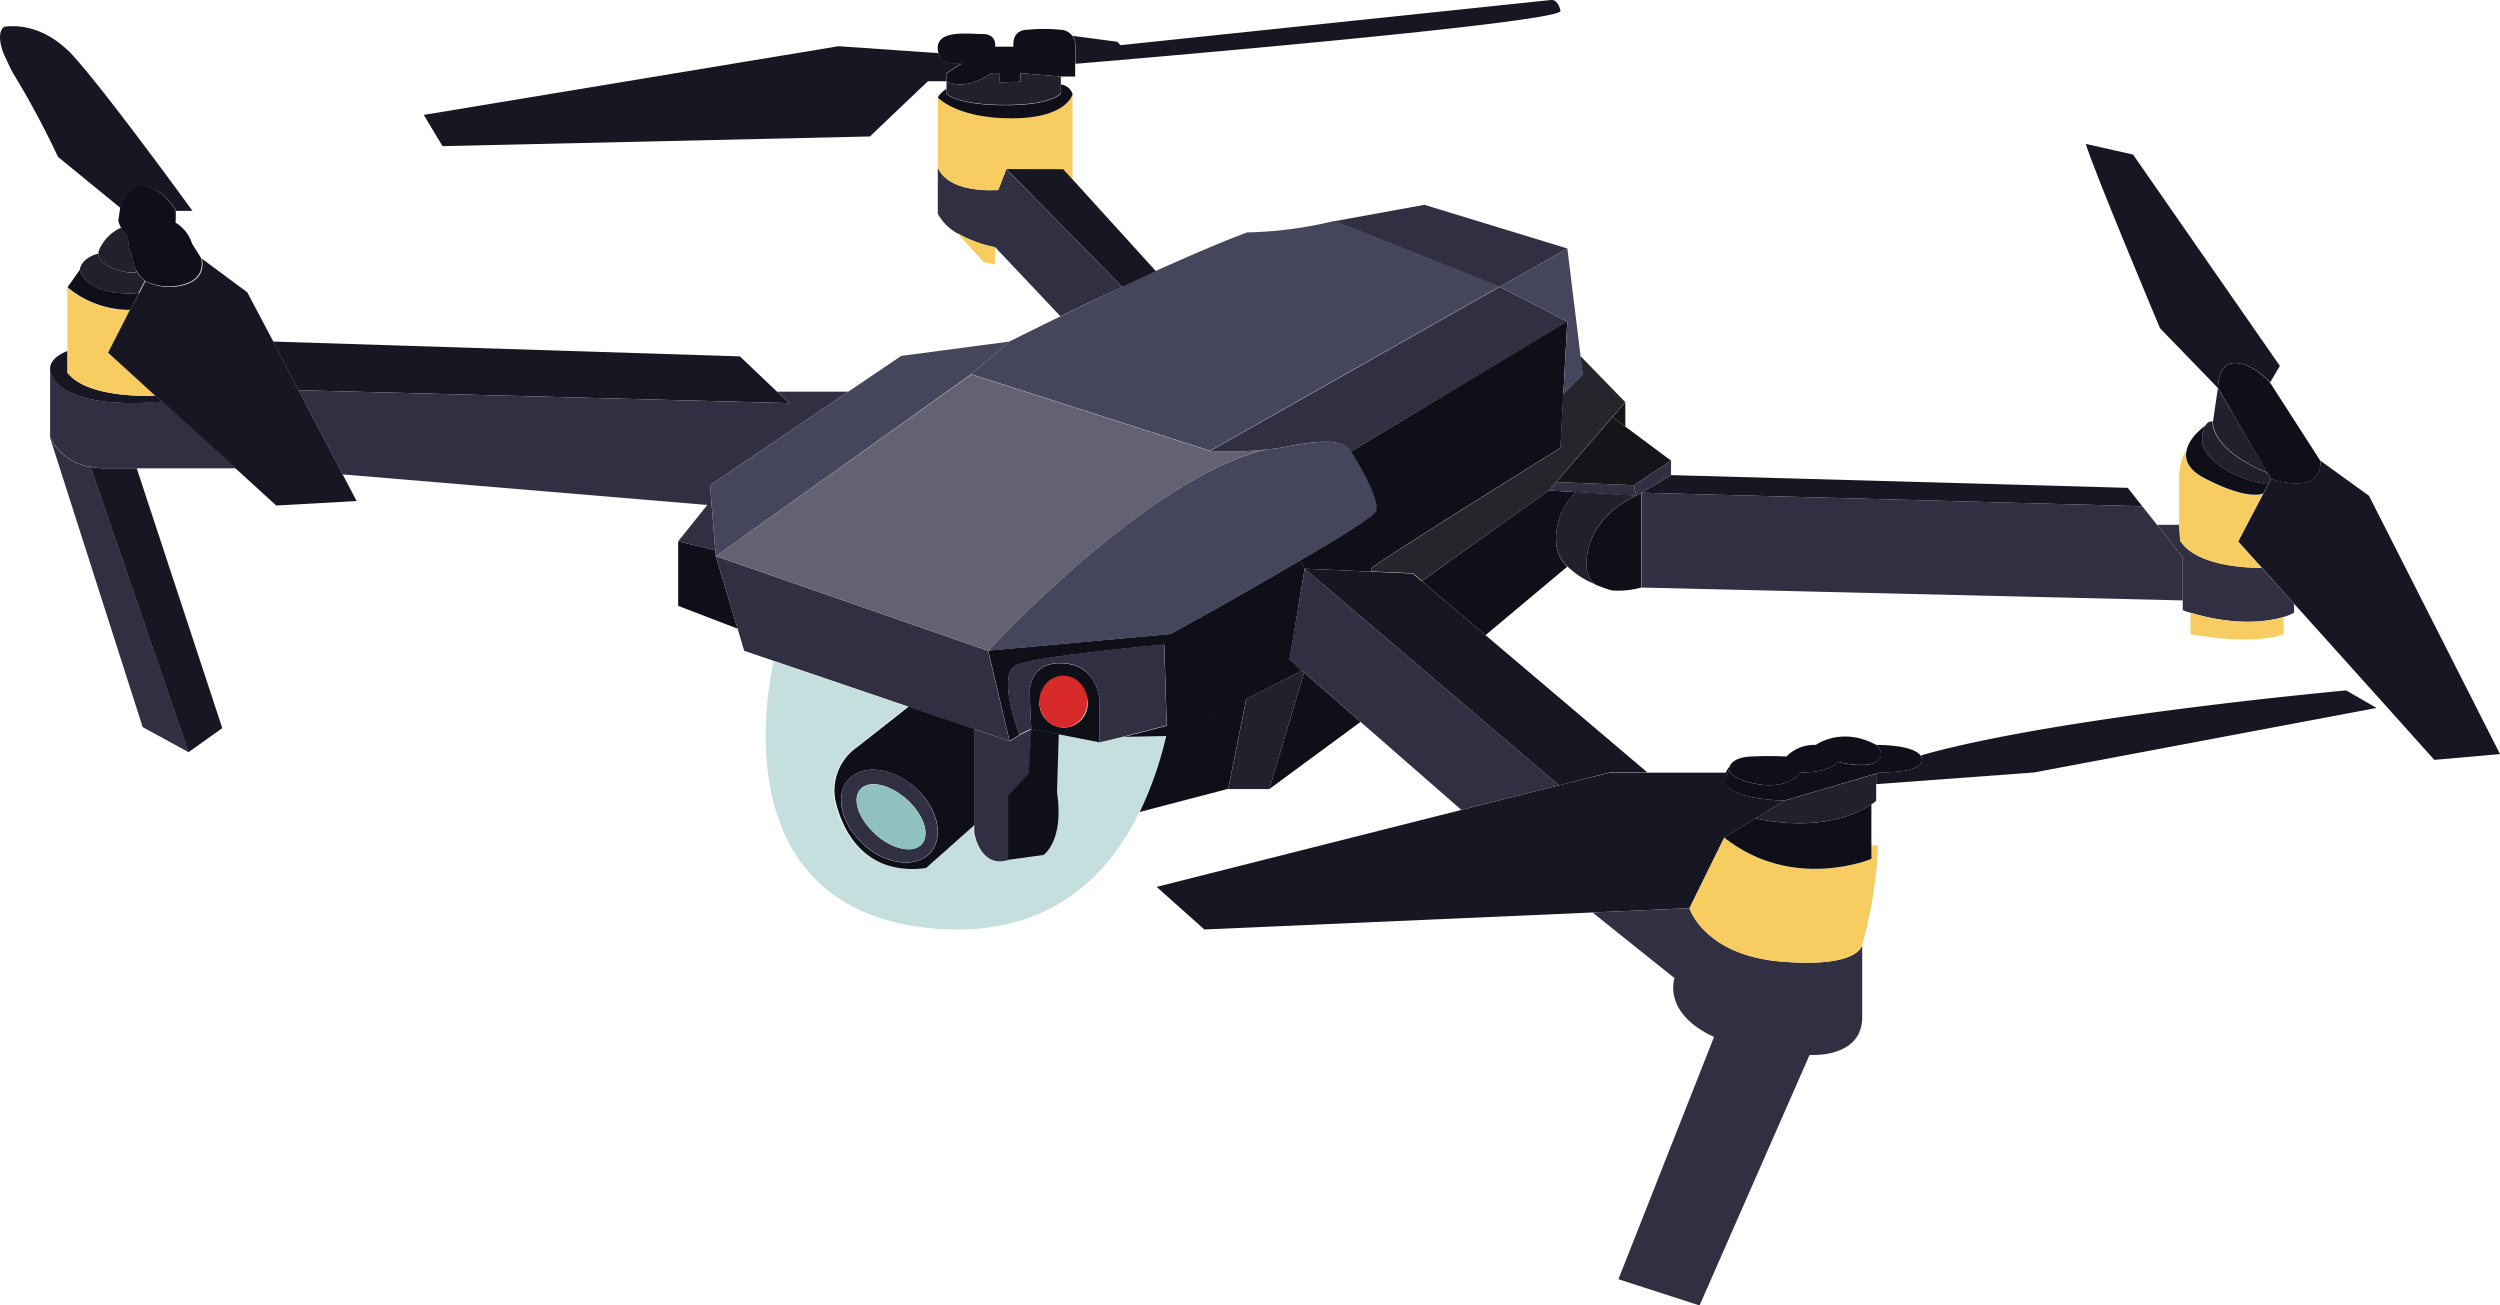 <svg xmlns="http://www.w3.org/2000/svg" viewBox="0 0 359.24 187.59"><defs><style>.cls-1{fill:#171723;}.cls-2{fill:#313042;}.cls-3{fill:#f7cc61;}.cls-4{fill:#0f0f19;}.cls-5{fill:#21212d;}.cls-6{fill:#45455b;}.cls-7{fill:#626272;}.cls-8{fill:#c5dede;}.cls-9{fill:#91c1bf;}.cls-10{fill:#d82a2a;}.cls-11{fill:#25252b;}.cls-12{fill:#151519;}</style></defs><title>project drone</title><g id="Layer_2" data-name="Layer 2"><g id="Layer_1-2" data-name="Layer 1"><g id="OBJECTS"><path class="cls-1" d="M.61,3.84s-1.37.72,0,4.08l.07.13L1.59,10h0c.18.31.36.65.58,1A123.5,123.5,0,0,1,8.33,22.54l9,7.36s.76-3.63,3.58-3.11S25.3,30.3,25.3,30.3h2.36S14.13,11.65,9.84,7.3C9.77,7.37,6.13,3.14.61,3.84Z"/><path class="cls-2" d="M7.2,53.17v9.69a7.67,7.67,0,0,0,6,4.24,9.84,9.84,0,0,0,2.1.2H33.9L23.3,57.68c-11,1-15.07-1.65-16-4A1.78,1.78,0,0,1,7.2,53.17Z"/><path class="cls-2" d="M7.18,62.86,20.5,104.48l6.6,3.61-14-40.79,0-.2A7.67,7.67,0,0,1,7.18,62.86Z"/><path class="cls-1" d="M7.2,52.84v.33a1.74,1.74,0,0,0,.13.6c.9,2.3,5,4.91,16,3.95l-1-.87s-9.62.57-12.63-3.28V50.44s-2.33.77-2.5,2.36Z"/><path class="cls-3" d="M9.7,50.44v3.13c3,3.85,12.63,3.28,12.63,3.28l-6.8-6.17,3.14-6.11a14,14,0,0,1-9-3.25Z"/><path class="cls-4" d="M11.46,38.79,9.7,41.28a14,14,0,0,0,9,3.25L20,42.1h0C12.25,42.68,11.46,38.79,11.46,38.79Z"/><path class="cls-5" d="M14.13,36.44s-2.36.48-2.68,2.35c0,0,.79,3.93,8.46,3.31h0l.9-1.75A5.63,5.63,0,0,1,19.64,39C19.4,39.68,14.13,38.52,14.13,36.44Z"/><path class="cls-1" d="M13.13,67.1l-.05.2,14,40.79,4.86-3.46L19.65,67.3H15.22A9.81,9.81,0,0,1,13.13,67.1Z"/><path class="cls-5" d="M14.13,36.44c-.05,2.08,5.26,3.25,5.53,2.51a3.69,3.69,0,0,1-.55-1.83A6.43,6.43,0,0,1,18.43,34a5.77,5.77,0,0,1-1-1.3,6.22,6.22,0,0,0-3.15,3.12.52.52,0,0,0-.06.16A1.58,1.58,0,0,0,14.13,36.44Z"/><path class="cls-1" d="M18.67,44.53l-3.14,6.15,6.8,6.21,1,.87,10.54,9.57,5.82,5.31L51.25,72l-2-3.81-6.33-12.1-3.64-7L35.53,42,29,37.16s.84,2.82-2.44,3.75a7.57,7.57,0,0,1-5.66-.52L20,42.14Z"/><path class="cls-4" d="M17.26,29.93,17,31.71a3.33,3.33,0,0,0,.4,1,5.77,5.77,0,0,0,1,1.3,6.43,6.43,0,0,0,.68,3.08,3.69,3.69,0,0,0,.55,1.83,5.63,5.63,0,0,0,1.17,1.4,7.57,7.57,0,0,0,5.66.52c3.28-.93,2.44-3.75,2.44-3.75L27.59,35a5.34,5.34,0,0,0-2.36-3c.07-1.86,0-1.76,0-1.76s-1.6-3-4.39-3.51S17.26,29.93,17.26,29.93Z"/><polygon class="cls-1" points="39.25 49.08 42.89 56.07 113.38 57.93 111.67 56.28 111.65 56.28 106.32 51.21 39.25 49.08"/><polygon class="cls-2" points="101.61 72.56 101.61 72.6 97.45 77.79 102.78 79.07 102.79 79.07 102.03 69.72 121.87 56.3 121.85 56.28 111.67 56.28 113.38 57.93 42.89 56.07 49.22 68.17 101.61 72.56"/><path class="cls-1" d="M60.89,16.51,63.59,21,125,19.61l8.33-7.93H136V10.5l2.14-1.38c-2.24.17-3-.73-3.28-1.48l-14.36-1Z"/><polygon class="cls-4" points="97.45 77.79 97.45 87.06 105.99 90.34 102.86 79.92 102.79 79.07 102.78 79.07 97.45 77.79"/><polygon class="cls-6" points="102.03 69.72 102.79 79.07 102.86 79.92 139.55 53.77 145.06 49.08 129.5 51.14 121.87 56.3 102.03 69.72"/><polygon class="cls-2" points="139.97 104.76 145.06 106.49 141.98 93.52 102.86 79.92 105.99 90.34 106.94 93.52 111.2 94.97 130.5 101.53 139.97 104.76"/><path class="cls-7" d="M102.86,79.92,142,93.52s22.79-24.8,39.84-28.91a51.35,51.35,0,0,1-7.94.2l-34.33-11Z"/><path class="cls-8" d="M111.2,95S102,131.25,135,133.48c15.73,1.05,24.19-7.51,28.72-16.76h0a52.13,52.13,0,0,0,3.82-11h0l-6.13.13c-1.83.45-3.38.83-3.46.82l-5.86-1.14-.25,8.37c1.11,6.88-1.93,9-1.93,9l-5.11.7c-4.08,1.25-4.88-3.9-4.88-3.9v-1.16l-7,6.22c-8,1-11.62-4.23-12.93-9.35a7.55,7.55,0,0,1,3-8l7.41-5.86Z"/><path class="cls-4" d="M123.13,107.39a7.55,7.55,0,0,0-3,8c1.31,5.12,4.92,10.4,12.93,9.35l7-6.22V104.76l-9.47-3.23Zm1,14c-3.25-2.9-4.25-7.11-2.22-9.37s6.31-1.77,9.58,1.13,4.24,7.11,2.21,9.37-6.33,1.8-9.57-1.11Z"/><path class="cls-2" d="M121.9,112c-2,2.26-1,6.47,2.22,9.37s7.54,3.41,9.57,1.13,1-6.46-2.21-9.37S123.94,109.76,121.9,112Zm3.9,7.85c-2.45-2.18-3.41-5.06-2.18-6.44s4.21-.75,6.66,1.43,3.41,5.06,2.18,6.45S128.23,122.08,125.8,119.89Z"/><path class="cls-9" d="M123.62,113.45c-1.23,1.38-.27,4.26,2.18,6.44s5.41,2.84,6.66,1.44.25-4.27-2.18-6.45S124.85,112.05,123.62,113.45Z"/><path class="cls-4" d="M134.87,7.68c.27.75,1,1.65,3.28,1.48L136,10.54v1.14s2.49,1.6,6.46-1.18h1.14v1.33l3-.08V10.5l5.82.5h2.08V6.42a2.14,2.14,0,0,0-2.08-2.14,24,24,0,0,0-4.79,0s-2.22-.15-2,2.43H143s.29-1.82-1.79-1.82-6.25-.61-6.46,1.82A2.44,2.44,0,0,0,134.87,7.68Z"/><path class="cls-2" d="M134.76,24v6.73a7.3,7.3,0,0,0,2.76,2.78h0A17.25,17.25,0,0,0,143,35.52l9.38,9.93c2.56-1.25,5.64-2.72,8.87-4.23L144.59,24.29l-1.16,3C135.59,27.68,134.76,24,134.76,24Z"/><path class="cls-3" d="M134.76,14V24s.83,3.7,8.69,3.33l1.16-3h8.19l1.32,1.44V13.48s-.77,3.46-8.74,3.46S134.76,14,134.76,14Z"/><path class="cls-4" d="M136,12.78A3.45,3.45,0,0,0,134.76,14s2.64,3,10.62,3,8.75-3.48,8.75-3.48a2,2,0,0,0-1.67-1.38v1.28s-1.11,1.7-8,1.7-8.44-1.6-8.44-1.6Z"/><path class="cls-5" d="M136,12.78v.7s1.53,1.6,8.44,1.6,8-1.7,8-1.7V11l-5.82-.5v1.25l-3,.08V10.5h-1.14c-4,2.78-6.46,1.18-6.46,1.18Z"/><path class="cls-3" d="M137.54,33.46l3.81,4.21L143,38V35.52A17.25,17.25,0,0,1,137.54,33.46Z"/><path class="cls-6" d="M152.39,45.45c-4.36,2.13-7.33,3.62-7.33,3.62l-5.51,4.7,34.33,11L215.5,41.18l-23.72-9.44a58.11,58.11,0,0,1-12.59,1.66c-3.78,1.42-8.44,3.43-13.09,5.53-1.63.75-3.26,1.5-4.84,2.25C158,42.73,155,44.2,152.39,45.45Z"/><path class="cls-2" d="M140,118.5v1.18s.8,5.15,4.88,3.9v-9.29l3-3.07.38-6.45-1.71.83-1.42.91L140,104.78Z"/><path class="cls-4" d="M179.13,100.43l8-4.08-1.81-1.58,2.16-13.09-.7-1.15c-8.41,5-18.58,10.56-18.58,10.56L142,93.48l3.08,13,1.42-.91s-3.4-8.69-.42-10,21.23-2.93,21.23-2.93l.35,11.65s-3.42.9-6.18,1.6l6.13-.13h1.16Z"/><path class="cls-6" d="M142,93.52l26.22-2.39s10.17-5.61,18.58-10.56c5.76-3.36,10.69-6.42,11-7.16.69-1.81-3.61-8.54-3.61-8.54-.83-1.43-3.33-1.88-8.87-.76-1.15.23-2.32.38-3.45.5C164.77,68.68,142,93.52,142,93.52Z"/><path class="cls-1" d="M144.61,24.29l16.65,16.93c1.58-.75,3.21-1.5,4.84-2.25l-12-13.22h0l-1.32-1.44Z"/><path class="cls-4" d="M144.85,114.27v9.29l5.11-.7s3-2.08,1.93-9l.25-8.37-3.95-.78-.38,6.45Z"/><path class="cls-2" d="M146.06,95.54c-3,1.35.42,10,.42,10l1.71-.83s-.18-3.18-.21-5.1,1-4.84,5.41-4.26,4.61,5.31,4.61,5.31v6c.08,0,1.63-.37,3.46-.82,2.76-.7,6.18-1.6,6.18-1.6l-.35-11.65S149.06,94.21,146.06,95.54Z"/><path class="cls-4" d="M153.39,95.39c-4.43-.58-5.45,2.35-5.41,4.26s.21,5.1.21,5.1l3.95.78,5.86,1.15v-6S157.83,96,153.39,95.39Zm-4,5.43a3.46,3.46,0,1,1,3.44,3.73,3.58,3.58,0,0,1-3.47-3.7v0Z"/><ellipse class="cls-10" cx="152.8" cy="100.82" rx="3.45" ry="3.73"/><path class="cls-1" d="M160.56,6l-6.44-.85a2.28,2.28,0,0,1,.41,1.26V9.17s70.13-5.83,69.71-7.62S222.86,0,222.86,0L161,6.49Z"/><path class="cls-4" d="M163.77,116.68l12.72-3.33,2.6-13-10.34,5.33h-1.16A52.13,52.13,0,0,1,163.77,116.68Z"/><path class="cls-1" d="M224,112.85l-14,3.53-43.8,11.06,6.86,6.12,55.78-2.44,13.94-.62,5-10.14,4.5-2.76,4.14-2.55s-9.27-.2-8.32-3.21c.22-.7.32-1.12.37-1.35h0v-.07c.07-.57-.5.61-.5.61H231.31Z"/><path class="cls-2" d="M215.5,41.22,173.88,64.81a51.35,51.35,0,0,0,7.94-.2c1.13-.12,2.3-.27,3.45-.5,5.54-1.12,8-.67,8.87.76l31.08-18.66Z"/><polygon class="cls-5" points="179.09 100.43 176.49 113.39 182.39 113.39 187.4 96.64 187.08 96.36 179.09 100.43"/><polygon class="cls-4" points="187.4 96.64 182.39 113.39 195.51 103.73 187.4 96.64"/><polygon class="cls-2" points="187.4 96.64 195.51 103.73 209.99 116.38 224.02 112.85 187.48 81.72 185.27 94.77 187.08 96.36 187.4 96.64"/><path class="cls-4" d="M186.78,80.57l.7,1.15,9.56.43v-.47c0-.41,27.19-17.33,27.19-17.33l.42-7.77.56-10.41-31.08,18.7s4.3,6.73,3.61,8.54C197.47,74.15,192.54,77.21,186.78,80.57Z"/><polygon class="cls-1" points="204.3 83.5 203.01 82.42 197.04 82.15 187.48 81.72 224.02 112.85 231.32 111 236.73 111 213.49 91.29 204.3 83.5"/><polygon class="cls-2" points="191.78 31.78 215.5 41.22 225.22 35.71 204.68 29.43 191.78 31.78"/><path class="cls-11" d="M197.05,81.68v.43l6,.27,1.29,1.08,18.27-13,1-1.19,8.08-9.36,1.85-2.13-6.46-6.64.32,2.63-2.78,2.85-.42,7.77S197.05,81.31,197.05,81.68Z"/><path class="cls-4" d="M204.3,83.5l9.18,7.79.15-.16,11.59-9.71a5,5,0,0,1-1.6-3.44,9.22,9.22,0,0,1,2.85-7.26l-3.9-.24Z"/><polygon class="cls-6" points="215.5 41.22 225.22 46.21 224.65 56.62 227.44 53.77 227.12 51.14 225.22 35.71 215.5 41.22"/><polygon class="cls-2" points="223.62 69.28 222.57 70.48 226.47 70.72 235.13 71.25 234.79 69.72 223.62 69.28"/><polygon class="cls-12" points="233.55 61.3 231.7 59.93 223.62 69.28 234.79 69.72 240.12 66.19 233.55 61.3"/><path class="cls-5" d="M226.47,70.68a9.22,9.22,0,0,0-2.85,7.26,5,5,0,0,0,1.6,3.44,12.08,12.08,0,0,0,4,2.57A3.87,3.87,0,0,1,228,80.37c.49-6.53,7.15-9.16,7.15-9.16Z"/><path class="cls-4" d="M228,80.41A3.87,3.87,0,0,0,229.25,84h0a20.1,20.1,0,0,0,2.4.85h.07a12.33,12.33,0,0,0,4.14-.43V70.8l-.76.45S228.47,73.88,228,80.41Z"/><path class="cls-2" d="M228.83,131.12l11.79,9.43s-1.81,5,5.68,8.46l-13.74,34.81,11.66,3.77,15.81-36s7.23.55,7.56-5.07V135.76s-.27,3.33-11.5,2.43-13.32-7.69-13.32-7.69Z"/><polygon class="cls-12" points="231.7 59.93 233.55 61.3 233.55 57.8 231.7 59.93"/><polygon class="cls-2" points="234.79 69.72 235.13 71.25 235.89 70.8 240.12 68.27 240.12 66.19 234.79 69.72"/><polygon class="cls-2" points="235.89 70.8 235.89 84.43 313.65 86.28 313.65 80.06 310.02 75.49 307.84 72.75 235.89 70.8"/><polygon class="cls-1" points="240.12 68.27 235.89 70.8 307.84 72.75 305.75 70.1 240.12 68.27"/><path class="cls-3" d="M247.76,120.36l-5,10.14s2.08,6.79,13.32,7.69,11.5-2.43,11.5-2.43a60.28,60.28,0,0,0,2.28-14.25h-1v1.91S257.65,128.17,247.76,120.36Z"/><path class="cls-4" d="M252.26,117.6l-4.5,2.76c9.89,7.81,21.15,3.06,21.15,3.06v-7.84C267.07,116.82,261.63,119.61,252.26,117.6Z"/><path class="cls-4" d="M269.6,111.15l.54-.15c7.07,0,6-2.09,6-2.09a1,1,0,0,0-.15-.32c-1.11-1.63-6.41-1.55-6.41-1.55s1.6,1.38,0,2.43-5.54,0-5.54,0-.76,1.53-5.28,1.53c0,0-1.76,2.5-6.24,1.67-4-.75-4.13-2-4.09-2.18-.05.23-.15.65-.37,1.35-.95,3,8.32,3.21,8.32,3.21Z"/><path class="cls-4" d="M248.45,110.49c0,.22.05,1.43,4.09,2.18,4.48.83,6.24-1.67,6.24-1.67,4.52,0,5.28-1.53,5.28-1.53s3.95,1,5.54,0,0-2.43,0-2.43c-5-2.71-8.67,0-8.67,0a5.59,5.59,0,0,0-4.23,1.67,47.45,47.45,0,0,0-5.06,0c-2.73.11-3.13,1.36-3.18,1.68v.1Z"/><path class="cls-5" d="M256.4,115.05l-4.14,2.55c9.37,2,14.81-.78,16.65-2a5.76,5.76,0,0,0,.69-.53v-3.9Z"/><path class="cls-1" d="M269.6,111.15v1.53L292.3,111l49.21-9.27-4.38-2.52s-41.41,3.76-60.93,9.29l-.2.08a1,1,0,0,1,.15.32s1.05,2.09-6,2.09Z"/><path class="cls-1" d="M306.51,22.21l-6.79-1.53c1.1,3.75,10.67,26.49,10.67,26.49l8.33,8.6s-.14-3.68,2.49-3.61,5,2.78,5,2.78l1.4-2.36Z"/><path class="cls-2" d="M314.77,88.05c6.69,2,11.22,1.25,13.38.6a8.1,8.1,0,0,0,1.5-.6v-1.3L325,81.59s-9.11.26-11.72-3.9l-.14-2.28h-3l-.11.09,3.62,4.56v7.62A8.74,8.74,0,0,0,314.77,88.05Z"/><path class="cls-3" d="M313.13,68.82v6.59l.14,2.28c2.61,4.16,11.72,3.9,11.72,3.9l-3.4-3.78,3.61-6.88c-.2.1-2.35,1-8.32-2.11-2.45-1.27-3-2.71-2.73-4h0S313.13,65.77,313.13,68.82Z"/><path class="cls-4" d="M314.19,64.79c-.27,1.32.28,2.76,2.73,4,6,3.1,8.12,2.21,8.32,2.11h0l.7-1.33h0c-4.49-.54-9.65-3.53-9.51-6.45a4,4,0,0,1,.52-2h0S314.57,62.74,314.19,64.79Z"/><path class="cls-3" d="M314.77,88.05v3.08c9.72,1.71,13.38,0,13.38,0V88.68C326,89.3,321.46,90.05,314.77,88.05Z"/><path class="cls-5" d="M316.43,63.14c-.14,2.92,5,5.91,9.51,6.45h0l.4-.77-.5-.85h0c-8.47-3.51-7.89-7.41-7.89-7.41a1,1,0,0,0-1,.53A4,4,0,0,0,316.43,63.14Z"/><path class="cls-5" d="M318,60.56s-.58,3.9,7.89,7.41h0L318.7,55.78Z"/><path class="cls-4" d="M321.21,52.17c-2.63-.07-2.49,3.61-2.49,3.61L325.86,68l.5.85c7.75,2.36,7.07-2.63,7.07-2.63L326.21,55S323.86,52.24,321.21,52.17Z"/><path class="cls-1" d="M325.24,70.93l-3.61,6.88,3.4,3.78,4.62,5.16,12.74,14.18,7.41,8.26,9.44-.83L340.42,71.25l-7-5.06s.68,5-7.07,2.63l-.4.77-.7,1.33Z"/></g></g></g></svg>